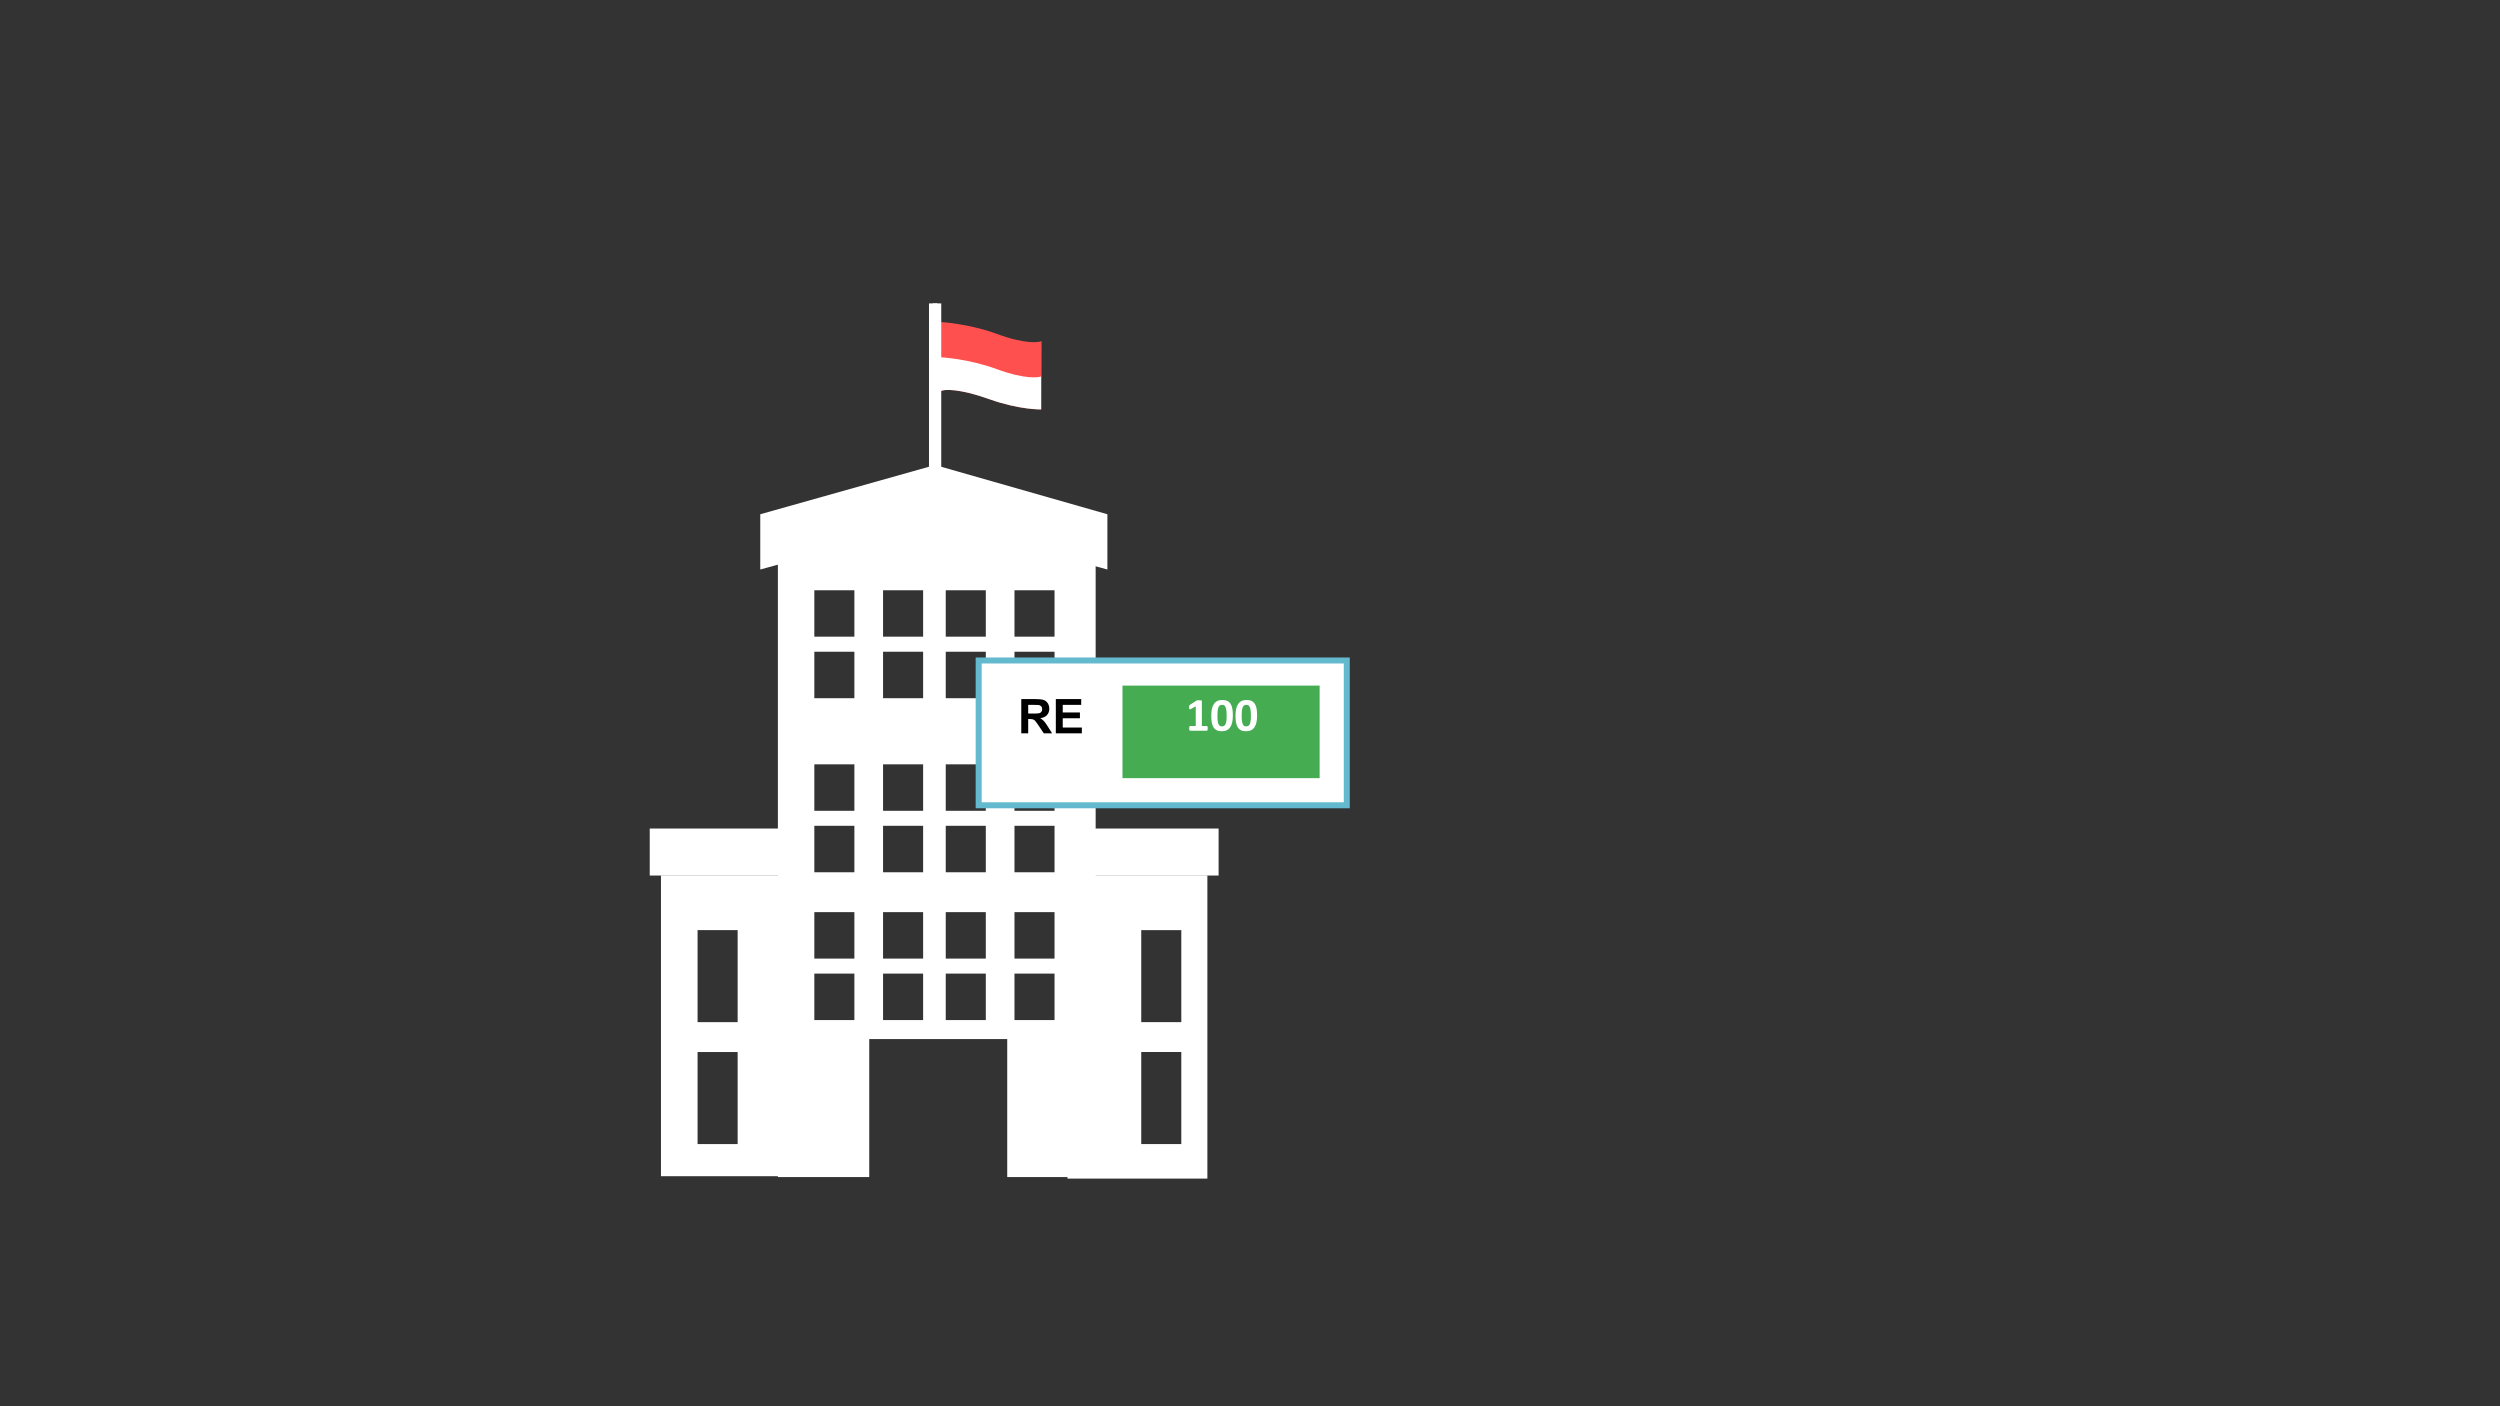 <svg width="1920" height="1080" viewBox="0 0 1920 1080" fill="none" xmlns="http://www.w3.org/2000/svg">
<rect x="0" y="0" width="1920" height="1080" fill="#333333" stroke="none"/>
<g clip-path="url(#clip0)">
<g clip-path="url(#clip1)">
<path d="M507.622 672.278V903.324H620.094V672.278H507.622ZM566.511 878.654H535.74V807.961H566.511V878.654ZM566.511 785.016H535.74V714.323H566.511V785.016Z" fill="white"/>
<path d="M819.838 672.278V905.181H927.27V672.278H819.838ZM907.243 878.654H876.472V807.961H907.243V878.654ZM907.243 785.016H876.472V714.323H907.243V785.016Z" fill="white"/>
<path d="M799.941 262.046L799.808 314.436C799.808 314.436 783.096 314.834 760.151 306.611C737.073 298.388 724.606 298.653 721.953 300.642L722.351 247.324C722.351 247.324 743.439 248.385 765.722 256.476C787.871 264.699 798.084 262.842 799.941 262.046Z" fill="#FF5050"/>
<path d="M765.589 283.533C743.307 275.31 722.218 274.381 722.218 274.381L721.953 300.51C725.003 298.653 737.471 298.52 759.886 306.611C782.964 314.834 799.543 314.436 799.543 314.436V289.103C797.819 289.899 787.606 291.623 765.589 283.533Z" fill="white"/>
<path d="M722.881 233H713.465V363.775H722.881V233Z" fill="white"/>
<path d="M719.967 233H716.386V363.775H719.967V233Z" fill="white"/>
<path d="M935.891 636.335H819.838V672.411H935.891V636.335Z" fill="white"/>
<path d="M620.093 636.335H499V672.411H620.093V636.335Z" fill="white"/>
<path d="M841.324 413.513L729.913 374.121L722.353 377.967L597.413 413.513V903.987H667.576V798.014H773.549V903.987H841.457V413.513H841.324ZM656.169 783.424H625.399V747.746H656.169V783.424ZM656.169 736.207H625.399V700.529H656.169V736.207ZM656.169 669.891H625.399V634.213H656.169V669.891ZM656.169 622.674H625.399V586.996H656.169V622.674ZM656.169 536.197H625.399V500.519H656.169V536.197ZM656.169 488.98H625.399V453.302H656.169V488.98ZM708.957 783.424H678.186V747.746H708.957V783.424ZM708.957 736.207H678.186V700.529H708.957V736.207ZM708.957 669.891H678.186V634.213H708.957V669.891ZM708.957 622.674H678.186V586.996H708.957V622.674ZM708.957 536.197H678.186V500.519H708.957V536.197ZM708.957 488.98H678.186V453.302H708.957V488.98ZM757.102 783.424H726.332V747.746H757.102V783.424ZM757.102 736.207H726.332V700.529H757.102V736.207ZM757.102 669.891H726.332V634.213H757.102V669.891ZM757.102 622.674H726.332V586.996H757.102V622.674ZM757.102 536.197H726.332V500.519H757.102V536.197ZM757.102 488.98H726.332V453.302H757.102V488.98ZM809.89 783.424H779.119V747.746H809.89V783.424ZM809.89 736.207H779.119V700.529H809.89V736.207ZM809.89 669.891H779.119V634.213H809.89V669.891ZM809.89 622.674H779.119V586.996H809.89V622.674ZM809.89 536.197H779.119V500.519H809.89V536.197ZM809.89 488.98H779.119V453.302H809.89V488.98Z" fill="white"/>
<path d="M850.477 437.387L715.855 400.913L583.885 437.387V394.944L718.109 357.144L850.477 394.944V437.387Z" fill="white"/>
</g>
<rect x="751.616" y="507.246" width="282.706" height="111.213" fill="white" stroke="#63B9CD" stroke-width="4.61"/>
<rect x="862.07" y="526.545" width="151.408" height="71.069" fill="#45AC51"/>
<path d="M784.346 563.193V536.899H795.52C798.33 536.899 800.369 537.138 801.636 537.617C802.916 538.083 803.938 538.92 804.703 540.128C805.469 541.335 805.851 542.716 805.851 544.271C805.851 546.244 805.271 547.876 804.112 549.167C802.952 550.447 801.218 551.254 798.91 551.588C800.058 552.258 801.003 552.993 801.744 553.795C802.497 554.596 803.508 556.019 804.775 558.063L807.986 563.193H801.636L797.798 557.471C796.435 555.427 795.502 554.141 795 553.615C794.498 553.077 793.966 552.712 793.404 552.521C792.842 552.318 791.951 552.216 790.731 552.216H789.655V563.193H784.346ZM789.655 548.019H793.583C796.13 548.019 797.72 547.912 798.354 547.696C798.988 547.481 799.484 547.11 799.843 546.584C800.202 546.058 800.381 545.401 800.381 544.611C800.381 543.727 800.142 543.015 799.663 542.477C799.197 541.927 798.534 541.58 797.673 541.437C797.242 541.377 795.951 541.347 793.798 541.347H789.655V548.019ZM810.873 563.193V536.899H830.369V541.347H816.182V547.176H829.383V551.606H816.182V558.763H830.872V563.193H810.873Z" fill="black"/>
<path d="M927.536 559.399C927.536 559.734 927.518 560.021 927.482 560.26C927.446 560.487 927.392 560.673 927.321 560.816C927.261 560.948 927.189 561.043 927.105 561.103C927.022 561.163 926.926 561.193 926.818 561.193H914.012C913.917 561.193 913.827 561.163 913.743 561.103C913.659 561.043 913.582 560.948 913.51 560.816C913.45 560.673 913.402 560.487 913.367 560.26C913.331 560.021 913.313 559.734 913.313 559.399C913.313 559.053 913.325 558.766 913.349 558.538C913.384 558.299 913.432 558.108 913.492 557.964C913.564 557.821 913.642 557.719 913.725 557.66C913.809 557.588 913.905 557.552 914.012 557.552H918.335V542.45L914.604 544.513C914.329 544.644 914.102 544.728 913.923 544.764C913.755 544.788 913.618 544.752 913.51 544.656C913.414 544.549 913.349 544.369 913.313 544.118C913.277 543.867 913.259 543.514 913.259 543.06C913.259 542.773 913.265 542.54 913.277 542.36C913.289 542.169 913.319 542.008 913.367 541.876C913.414 541.745 913.48 541.637 913.564 541.553C913.647 541.47 913.761 541.38 913.905 541.284L918.891 538.056C918.95 538.008 919.022 537.972 919.106 537.948C919.202 537.912 919.321 537.888 919.465 537.876C919.608 537.853 919.793 537.841 920.021 537.841C920.26 537.829 920.565 537.823 920.935 537.823C921.39 537.823 921.754 537.835 922.029 537.858C922.316 537.87 922.532 537.9 922.675 537.948C922.819 537.984 922.914 538.038 922.962 538.11C923.01 538.181 923.034 538.271 923.034 538.379V557.552H926.818C926.926 557.552 927.022 557.588 927.105 557.66C927.201 557.719 927.279 557.821 927.338 557.964C927.41 558.108 927.458 558.299 927.482 558.538C927.518 558.766 927.536 559.053 927.536 559.399ZM946.835 549.499C946.835 551.352 946.685 553.026 946.386 554.521C946.087 556.015 945.597 557.289 944.915 558.341C944.246 559.393 943.367 560.2 942.279 560.762C941.203 561.324 939.881 561.605 938.315 561.605C936.725 561.605 935.41 561.336 934.369 560.798C933.329 560.248 932.504 559.465 931.894 558.449C931.284 557.42 930.854 556.171 930.603 554.7C930.364 553.217 930.244 551.543 930.244 549.678C930.244 547.837 930.393 546.169 930.692 544.674C931.003 543.167 931.494 541.888 932.163 540.836C932.845 539.784 933.724 538.976 934.8 538.414C935.888 537.853 937.209 537.572 938.763 537.572C940.354 537.572 941.669 537.847 942.709 538.397C943.762 538.935 944.593 539.718 945.202 540.746C945.812 541.762 946.237 543.012 946.476 544.495C946.715 545.965 946.835 547.633 946.835 549.499ZM942.082 549.732C942.082 548.632 942.052 547.663 941.992 546.826C941.932 545.977 941.836 545.242 941.705 544.62C941.585 543.998 941.43 543.472 941.239 543.042C941.059 542.611 940.838 542.271 940.575 542.02C940.312 541.757 940.013 541.571 939.678 541.464C939.343 541.356 938.973 541.302 938.566 541.302C937.861 541.302 937.275 541.476 936.809 541.822C936.354 542.157 935.989 542.665 935.714 543.347C935.451 544.028 935.266 544.877 935.158 545.894C935.051 546.91 934.997 548.094 934.997 549.445C934.997 551.095 935.063 552.464 935.194 553.552C935.326 554.628 935.529 555.489 935.804 556.135C936.091 556.769 936.456 557.217 936.898 557.48C937.341 557.731 937.873 557.857 938.494 557.857C938.961 557.857 939.373 557.785 939.732 557.642C940.091 557.486 940.402 557.259 940.665 556.96C940.94 556.661 941.167 556.284 941.346 555.83C941.526 555.376 941.669 554.85 941.777 554.252C941.896 553.654 941.974 552.978 942.01 552.225C942.058 551.472 942.082 550.641 942.082 549.732ZM965.452 549.499C965.452 551.352 965.302 553.026 965.003 554.521C964.705 556.015 964.214 557.289 963.533 558.341C962.863 559.393 961.984 560.2 960.896 560.762C959.82 561.324 958.499 561.605 956.932 561.605C955.342 561.605 954.027 561.336 952.987 560.798C951.946 560.248 951.121 559.465 950.511 558.449C949.902 557.42 949.471 556.171 949.22 554.7C948.981 553.217 948.861 551.543 948.861 549.678C948.861 547.837 949.011 546.169 949.31 544.674C949.621 543.167 950.111 541.888 950.78 540.836C951.462 539.784 952.341 538.976 953.417 538.414C954.505 537.853 955.826 537.572 957.381 537.572C958.971 537.572 960.286 537.847 961.327 538.397C962.379 538.935 963.21 539.718 963.82 540.746C964.43 541.762 964.854 543.012 965.093 544.495C965.332 545.965 965.452 547.633 965.452 549.499ZM960.699 549.732C960.699 548.632 960.669 547.663 960.609 546.826C960.549 545.977 960.454 545.242 960.322 544.62C960.203 543.998 960.047 543.472 959.856 543.042C959.677 542.611 959.455 542.271 959.192 542.02C958.929 541.757 958.63 541.571 958.296 541.464C957.961 541.356 957.59 541.302 957.183 541.302C956.478 541.302 955.892 541.476 955.426 541.822C954.971 542.157 954.607 542.665 954.332 543.347C954.069 544.028 953.883 544.877 953.776 545.894C953.668 546.91 953.614 548.094 953.614 549.445C953.614 551.095 953.68 552.464 953.812 553.552C953.943 554.628 954.146 555.489 954.421 556.135C954.708 556.769 955.073 557.217 955.515 557.48C955.958 557.731 956.49 557.857 957.112 557.857C957.578 557.857 957.991 557.785 958.349 557.642C958.708 557.486 959.019 557.259 959.282 556.96C959.557 556.661 959.784 556.284 959.964 555.83C960.143 555.376 960.286 554.85 960.394 554.252C960.514 553.654 960.591 552.978 960.627 552.225C960.675 551.472 960.699 550.641 960.699 549.732Z" fill="white"/>
</g>
<defs>
<clipPath id="clip0">
<rect width="1920" height="1080" fill="white"/>
</clipPath>
<clipPath id="clip1">
<rect width="436.891" height="672.313" fill="white" transform="translate(499 233)"/>
</clipPath>
</defs>
</svg>
